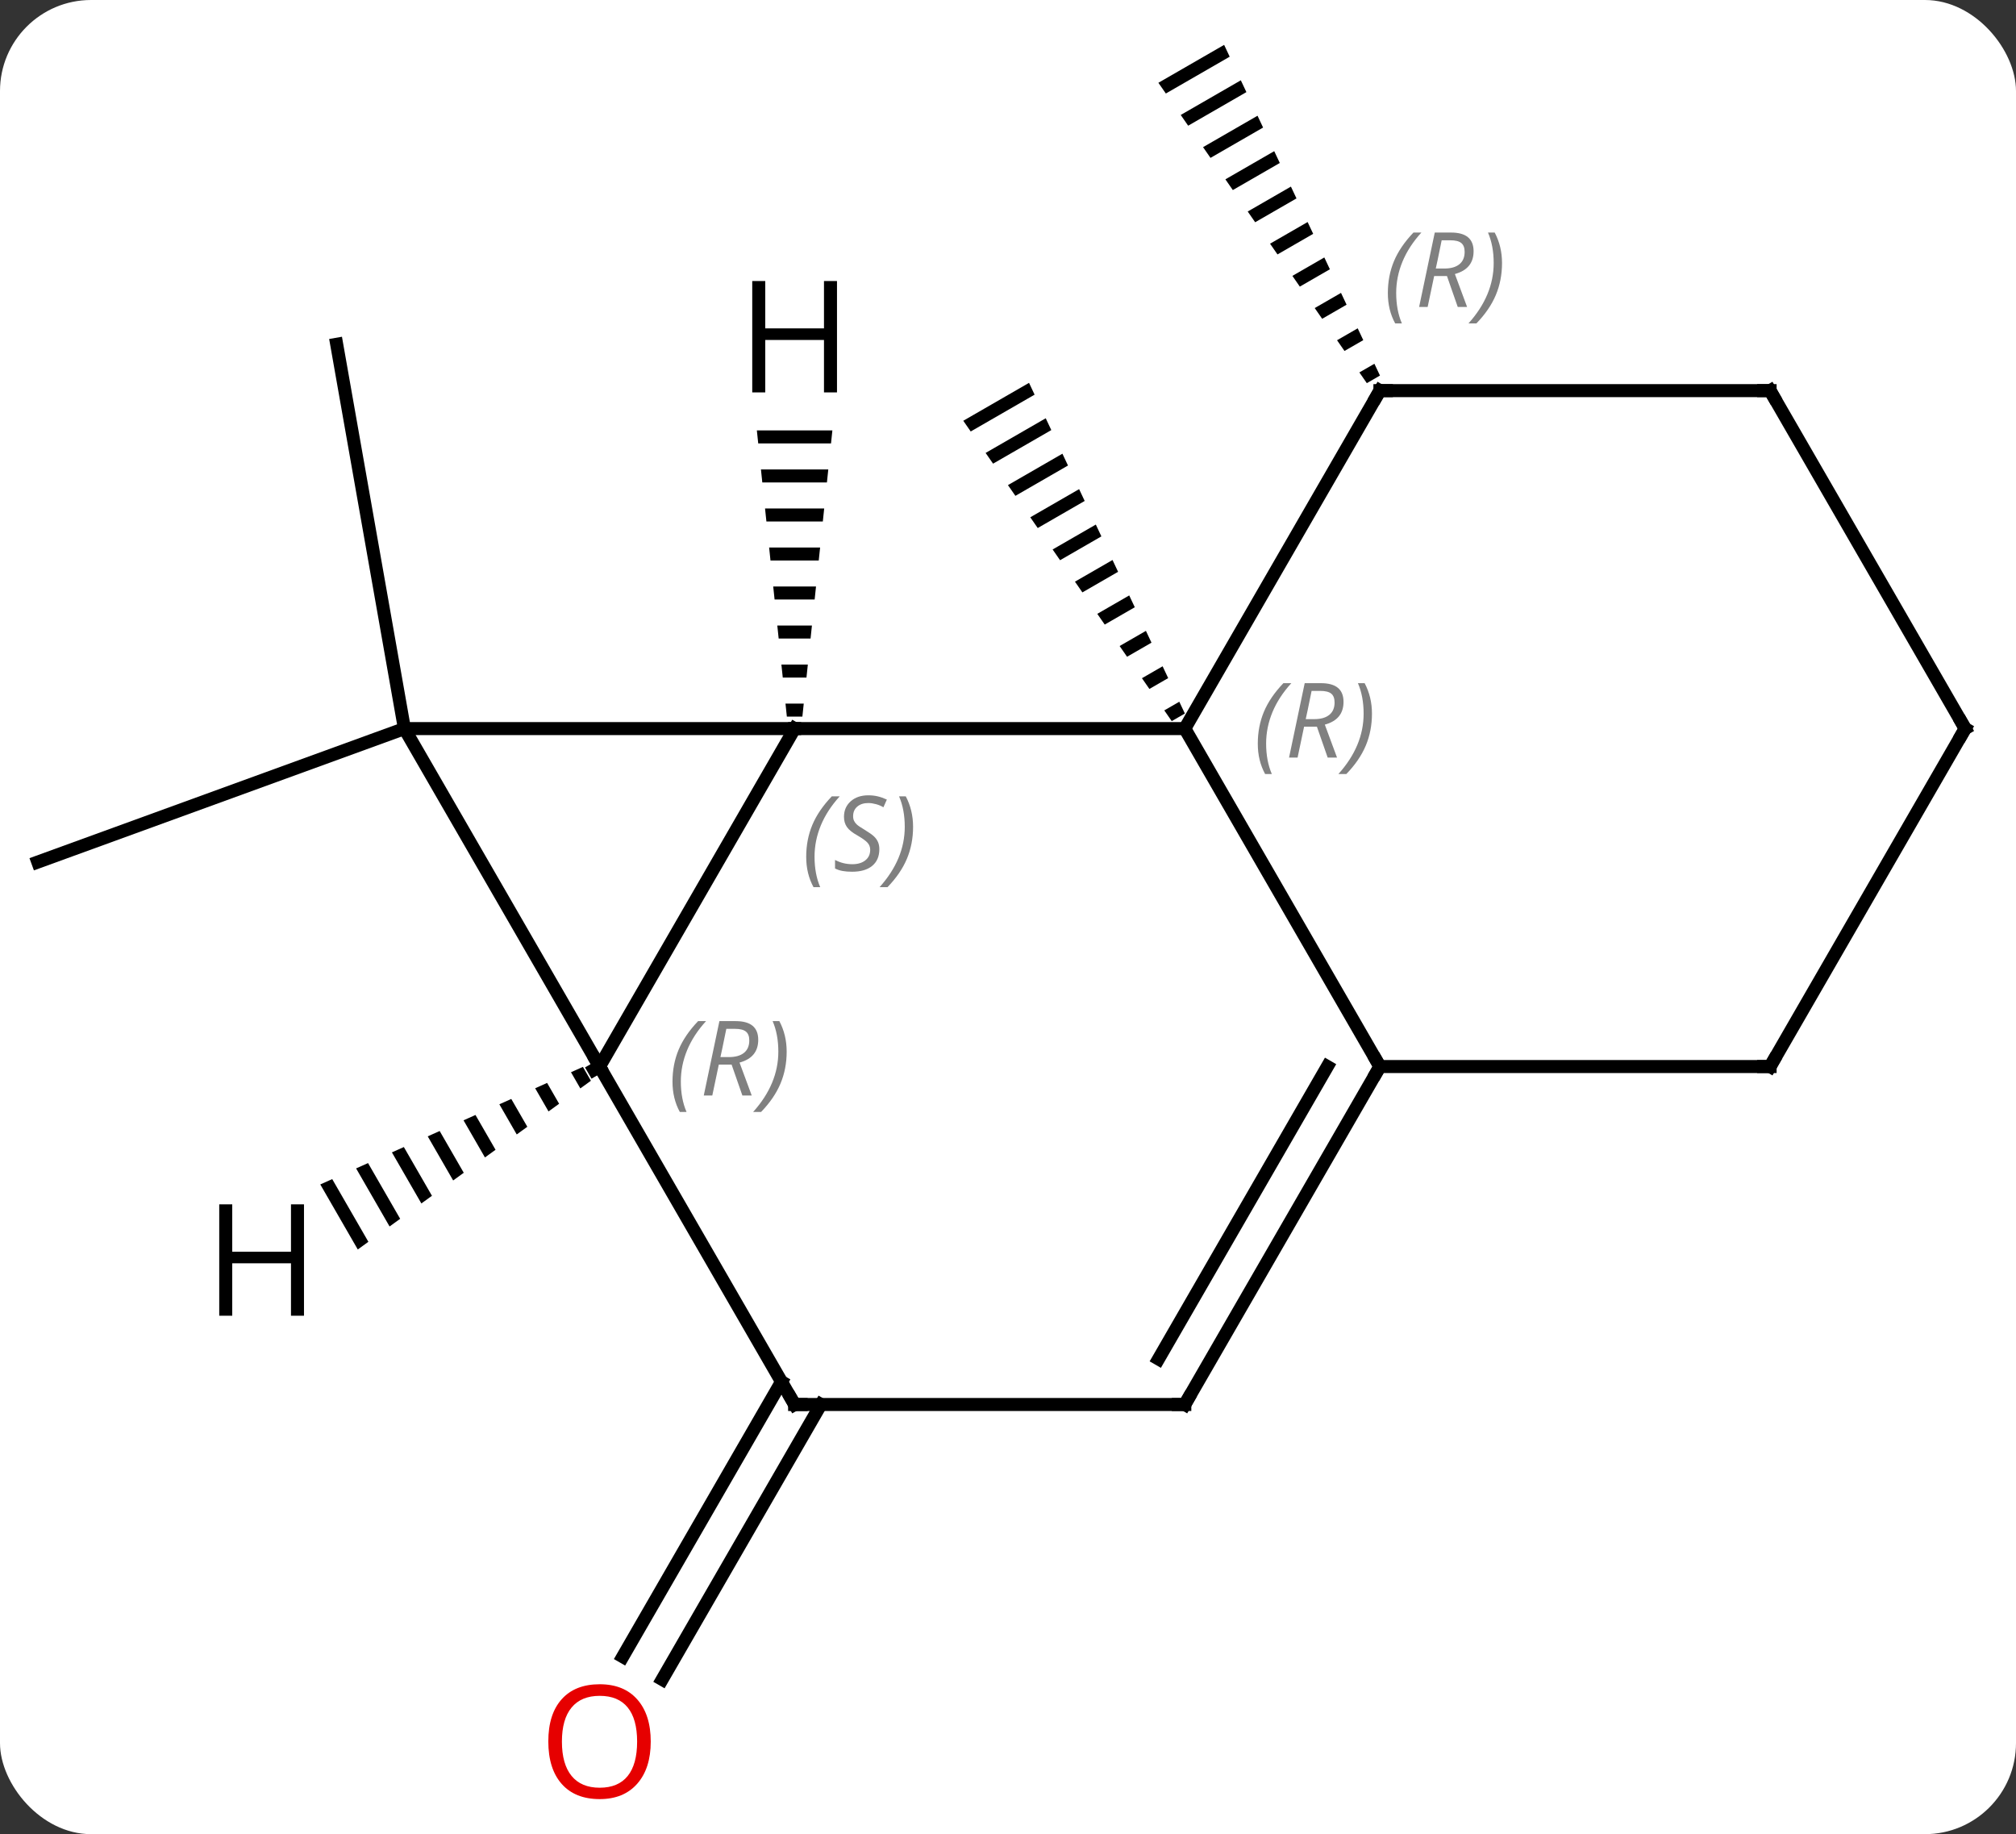 <svg width="155" viewBox="0 0 155 141" style="fill-opacity:1; color-rendering:auto; color-interpolation:auto; text-rendering:auto; stroke:black; stroke-linecap:square; stroke-miterlimit:10; shape-rendering:auto; stroke-opacity:1; fill:black; stroke-dasharray:none; font-weight:normal; stroke-width:1; font-family:'Open Sans'; font-style:normal; stroke-linejoin:miter; font-size:12; stroke-dashoffset:0; image-rendering:auto;" height="141" class="cas-substance-image" xmlns:xlink="http://www.w3.org/1999/xlink" xmlns="http://www.w3.org/2000/svg"><rect x="0" y="0" width="155" height="141" fill="#333333" stroke="none"/><svg class="cas-substance-single-component"><rect y="0" x="0" width="155" stroke="none" ry="7" rx="7" height="141" fill="white" class="cas-substance-group"/><svg y="0" x="0" width="155" viewBox="0 0 155 141" style="fill:black;" height="141" class="cas-substance-single-component-image"><svg><g><g transform="translate(77,69)" style="text-rendering:geometricPrecision; color-rendering:optimizeQuality; color-interpolation:linearRGB; stroke-linecap:butt; image-rendering:optimizeQuality;"><path style="stroke:none;" d="M2.117 -39.569 L-2.938 -36.654 L-2.938 -36.654 L-2.366 -35.83 L-2.366 -35.83 L2.545 -38.661 L2.545 -38.661 L2.117 -39.569 ZM3.401 -36.846 L-1.221 -34.181 L-1.221 -34.181 L-0.648 -33.356 L-0.648 -33.356 L3.829 -35.938 L3.401 -36.846 ZM4.684 -34.122 L0.496 -31.707 L1.069 -30.882 L1.069 -30.882 L5.112 -33.214 L5.112 -33.214 L4.684 -34.122 ZM5.968 -31.398 L2.213 -29.233 L2.213 -29.233 L2.786 -28.408 L2.786 -28.408 L6.396 -30.49 L6.396 -30.49 L5.968 -31.398 ZM7.252 -28.674 L3.931 -26.759 L3.931 -26.759 L4.503 -25.934 L4.503 -25.934 L7.68 -27.766 L7.68 -27.766 L7.252 -28.674 ZM8.536 -25.95 L5.648 -24.285 L5.648 -24.285 L6.22 -23.46 L6.22 -23.46 L8.964 -25.043 L8.964 -25.043 L8.536 -25.95 ZM9.82 -23.227 L7.365 -21.811 L7.365 -21.811 L7.937 -20.986 L7.937 -20.986 L10.248 -22.319 L10.248 -22.319 L9.82 -23.227 ZM11.104 -20.503 L9.082 -19.337 L9.082 -19.337 L9.654 -18.512 L9.654 -18.512 L11.532 -19.595 L11.532 -19.595 L11.104 -20.503 ZM12.387 -17.779 L10.799 -16.863 L10.799 -16.863 L11.371 -16.038 L11.371 -16.038 L12.816 -16.871 L12.816 -16.871 L12.387 -17.779 ZM13.671 -15.055 L12.516 -14.389 L12.516 -14.389 L13.089 -13.565 L13.089 -13.565 L14.099 -14.147 L14.099 -14.147 L13.671 -15.055 Z"/><line y2="-12.99" y1="-2.73" x2="-45.906" x1="-74.094" style="fill:none;"/><line y2="-12.99" y1="-42.534" x2="-45.906" x1="-51.114" style="fill:none;"/><path style="stroke:none;" d="M17.117 -65.55 L12.063 -62.636 L12.063 -62.636 L12.636 -61.811 L12.636 -61.811 L17.545 -64.642 L17.117 -65.55 ZM18.401 -62.827 L13.78 -60.162 L13.78 -60.162 L14.352 -59.337 L14.352 -59.337 L18.829 -61.919 L18.829 -61.919 L18.401 -62.827 ZM19.685 -60.103 L15.497 -57.688 L15.497 -57.688 L16.069 -56.863 L16.069 -56.863 L20.113 -59.195 L20.113 -59.195 L19.685 -60.103 ZM20.969 -57.379 L17.214 -55.214 L17.214 -55.214 L17.786 -54.389 L21.397 -56.471 L21.397 -56.471 L20.969 -57.379 ZM22.252 -54.655 L18.931 -52.74 L18.931 -52.74 L19.503 -51.915 L19.503 -51.915 L22.68 -53.747 L22.68 -53.747 L22.252 -54.655 ZM23.536 -51.931 L20.648 -50.266 L20.648 -50.266 L21.22 -49.441 L21.22 -49.441 L23.964 -51.024 L23.964 -51.024 L23.536 -51.931 ZM24.82 -49.208 L22.365 -47.792 L22.365 -47.792 L22.937 -46.967 L22.937 -46.967 L25.248 -48.3 L25.248 -48.3 L24.82 -49.208 ZM26.104 -46.484 L24.082 -45.318 L24.082 -45.318 L24.654 -44.493 L24.654 -44.493 L26.531 -45.576 L26.531 -45.576 L26.104 -46.484 ZM27.387 -43.76 L25.799 -42.844 L25.799 -42.844 L26.371 -42.02 L26.371 -42.02 L27.815 -42.852 L27.815 -42.852 L27.387 -43.76 ZM28.671 -41.036 L27.516 -40.37 L27.516 -40.37 L28.088 -39.546 L28.088 -39.546 L29.099 -40.129 L29.099 -40.129 L28.671 -41.036 Z"/><line y2="38.97" y1="60.106" x2="-13.885" x1="-26.087" style="fill:none;"/><line y2="37.22" y1="58.356" x2="-16.916" x1="-29.118" style="fill:none;"/><line y2="-12.99" y1="-12.99" x2="14.094" x1="-15.906" style="fill:none;"/><line y2="12.99" y1="-12.99" x2="-30.906" x1="-15.906" style="fill:none;"/><line y2="-12.99" y1="-12.99" x2="-45.906" x1="-15.906" style="fill:none;"/><line y2="12.99" y1="-12.99" x2="29.094" x1="14.094" style="fill:none;"/><line y2="-38.97" y1="-12.99" x2="29.094" x1="14.094" style="fill:none;"/><line y2="-12.99" y1="12.99" x2="-45.906" x1="-30.906" style="fill:none;"/><line y2="38.97" y1="12.99" x2="-15.906" x1="-30.906" style="fill:none;"/><line y2="38.97" y1="12.99" x2="14.094" x1="29.094" style="fill:none;"/><line y2="35.47" y1="12.99" x2="12.073" x1="25.052" style="fill:none;"/><line y2="12.99" y1="12.99" x2="59.094" x1="29.094" style="fill:none;"/><line y2="-38.97" y1="-38.97" x2="59.094" x1="29.094" style="fill:none;"/><line y2="38.97" y1="38.97" x2="14.094" x1="-15.906" style="fill:none;"/><line y2="-12.99" y1="12.99" x2="74.094" x1="59.094" style="fill:none;"/><line y2="-12.99" y1="-38.97" x2="74.094" x1="59.094" style="fill:none;"/><path style="stroke:none;" d="M-18.809 -35.912 L-18.704 -34.912 L-13.107 -34.912 L-13.003 -35.912 ZM-18.495 -32.912 L-18.39 -31.912 L-13.422 -31.912 L-13.317 -32.912 ZM-18.18 -29.912 L-18.075 -28.912 L-13.737 -28.912 L-13.632 -29.912 ZM-17.866 -26.912 L-17.761 -25.912 L-14.051 -25.912 L-13.946 -26.912 ZM-17.551 -23.912 L-17.446 -22.912 L-14.366 -22.912 L-14.261 -23.912 ZM-17.237 -20.912 L-17.132 -19.912 L-14.68 -19.912 L-14.575 -20.912 ZM-16.922 -17.912 L-16.817 -16.912 L-14.995 -16.912 L-14.89 -17.912 ZM-16.608 -14.912 L-16.503 -13.912 L-15.309 -13.912 L-15.204 -14.912 Z"/><path style="stroke:none;" d="M-32.183 13.017 L-33.1 13.427 L-33.1 13.427 L-32.382 14.672 L-31.568 14.083 L-31.568 14.083 L-32.183 13.017 ZM-34.936 14.249 L-35.854 14.66 L-34.827 16.441 L-34.012 15.851 L-34.012 15.851 L-34.936 14.249 ZM-37.69 15.481 L-38.607 15.892 L-37.271 18.21 L-36.456 17.62 L-37.69 15.481 ZM-40.443 16.713 L-41.361 17.124 L-39.715 19.978 L-38.9 19.389 L-40.443 16.713 ZM-43.196 17.946 L-44.114 18.357 L-44.114 18.357 L-42.159 21.747 L-42.159 21.747 L-41.344 21.157 L-43.196 17.946 ZM-45.95 19.178 L-46.868 19.589 L-46.868 19.589 L-44.603 23.515 L-44.603 23.515 L-43.789 22.926 L-45.95 19.178 ZM-48.703 20.411 L-49.621 20.821 L-49.621 20.821 L-47.048 25.284 L-46.233 24.695 L-48.703 20.411 ZM-51.457 21.643 L-52.375 22.054 L-52.375 22.054 L-49.492 27.053 L-48.677 26.463 L-48.677 26.463 L-51.457 21.643 Z"/></g><g transform="translate(77,69)" style="fill:rgb(230,0,0); text-rendering:geometricPrecision; color-rendering:optimizeQuality; image-rendering:optimizeQuality; font-family:'Open Sans'; stroke:rgb(230,0,0); color-interpolation:linearRGB;"><path style="stroke:none;" d="M-26.968 64.883 Q-26.968 66.945 -28.008 68.125 Q-29.047 69.305 -30.89 69.305 Q-32.781 69.305 -33.812 68.141 Q-34.843 66.976 -34.843 64.867 Q-34.843 62.773 -33.812 61.625 Q-32.781 60.476 -30.89 60.476 Q-29.031 60.476 -28 61.648 Q-26.968 62.82 -26.968 64.883 ZM-33.797 64.883 Q-33.797 66.617 -33.054 67.523 Q-32.312 68.43 -30.89 68.43 Q-29.468 68.43 -28.742 67.531 Q-28.015 66.633 -28.015 64.883 Q-28.015 63.148 -28.742 62.258 Q-29.468 61.367 -30.89 61.367 Q-32.312 61.367 -33.054 62.266 Q-33.797 63.164 -33.797 64.883 Z"/></g><g transform="translate(77,69)" style="font-size:8.4px; fill:gray; text-rendering:geometricPrecision; image-rendering:optimizeQuality; color-rendering:optimizeQuality; font-family:'Open Sans'; font-style:italic; stroke:gray; color-interpolation:linearRGB;"><path style="stroke:none;" d="M-15.015 -3.127 Q-15.015 -4.455 -14.546 -5.58 Q-14.077 -6.705 -13.046 -7.783 L-12.437 -7.783 Q-13.405 -6.72 -13.89 -5.548 Q-14.374 -4.377 -14.374 -3.142 Q-14.374 -1.814 -13.937 -0.798 L-14.452 -0.798 Q-15.015 -1.83 -15.015 -3.127 ZM-9.392 -3.72 Q-9.392 -2.892 -9.939 -2.439 Q-10.486 -1.986 -11.486 -1.986 Q-11.892 -1.986 -12.204 -2.041 Q-12.517 -2.095 -12.798 -2.236 L-12.798 -2.892 Q-12.173 -2.564 -11.47 -2.564 Q-10.845 -2.564 -10.47 -2.861 Q-10.095 -3.158 -10.095 -3.674 Q-10.095 -3.986 -10.298 -4.213 Q-10.501 -4.439 -11.064 -4.767 Q-11.658 -5.095 -11.884 -5.423 Q-12.111 -5.752 -12.111 -6.205 Q-12.111 -6.939 -11.595 -7.4 Q-11.079 -7.861 -10.236 -7.861 Q-9.861 -7.861 -9.525 -7.783 Q-9.189 -7.705 -8.814 -7.533 L-9.079 -6.939 Q-9.329 -7.095 -9.65 -7.181 Q-9.97 -7.267 -10.236 -7.267 Q-10.767 -7.267 -11.087 -6.994 Q-11.408 -6.72 -11.408 -6.252 Q-11.408 -6.048 -11.337 -5.9 Q-11.267 -5.752 -11.126 -5.619 Q-10.986 -5.486 -10.564 -5.236 Q-10.001 -4.892 -9.798 -4.697 Q-9.595 -4.502 -9.494 -4.267 Q-9.392 -4.033 -9.392 -3.72 ZM-6.798 -5.439 Q-6.798 -4.111 -7.274 -2.978 Q-7.751 -1.845 -8.766 -0.798 L-9.376 -0.798 Q-7.438 -2.955 -7.438 -5.439 Q-7.438 -6.767 -7.876 -7.783 L-7.36 -7.783 Q-6.798 -6.72 -6.798 -5.439 Z"/><path style="stroke:none;" d="M19.705 -11.826 Q19.705 -13.154 20.174 -14.279 Q20.643 -15.404 21.674 -16.482 L22.284 -16.482 Q21.315 -15.42 20.83 -14.248 Q20.346 -13.076 20.346 -11.842 Q20.346 -10.513 20.784 -9.498 L20.268 -9.498 Q19.705 -10.529 19.705 -11.826 ZM23.265 -13.138 L22.765 -10.763 L22.109 -10.763 L23.312 -16.482 L24.562 -16.482 Q26.297 -16.482 26.297 -15.045 Q26.297 -13.685 24.859 -13.295 L25.797 -10.763 L25.078 -10.763 L24.25 -13.138 L23.265 -13.138 ZM23.843 -15.888 Q23.453 -13.967 23.39 -13.717 L24.047 -13.717 Q24.797 -13.717 25.203 -14.045 Q25.609 -14.373 25.609 -14.998 Q25.609 -15.467 25.351 -15.678 Q25.093 -15.888 24.5 -15.888 L23.843 -15.888 ZM28.483 -14.138 Q28.483 -12.81 28.006 -11.678 Q27.529 -10.545 26.514 -9.498 L25.904 -9.498 Q27.842 -11.654 27.842 -14.138 Q27.842 -15.467 27.404 -16.482 L27.92 -16.482 Q28.483 -15.42 28.483 -14.138 Z"/></g><g transform="translate(77,69)" style="stroke-linecap:butt; font-size:8.4px; text-rendering:geometricPrecision; image-rendering:optimizeQuality; color-rendering:optimizeQuality; font-family:'Open Sans'; font-style:italic; color-interpolation:linearRGB; stroke-miterlimit:5;"><path style="fill:none;" d="M-31.339 13.24 L-30.906 12.99 L-31.156 12.557"/><path style="fill:gray; stroke:none;" d="M-25.295 14.154 Q-25.295 12.826 -24.826 11.701 Q-24.357 10.576 -23.326 9.498 L-22.716 9.498 Q-23.685 10.56 -24.17 11.732 Q-24.654 12.904 -24.654 14.138 Q-24.654 15.467 -24.216 16.482 L-24.732 16.482 Q-25.295 15.451 -25.295 14.154 ZM-21.735 12.842 L-22.235 15.217 L-22.891 15.217 L-21.688 9.498 L-20.438 9.498 Q-18.703 9.498 -18.703 10.935 Q-18.703 12.295 -20.141 12.685 L-19.203 15.217 L-19.922 15.217 L-20.75 12.842 L-21.735 12.842 ZM-21.157 10.092 Q-21.547 12.013 -21.61 12.263 L-20.953 12.263 Q-20.203 12.263 -19.797 11.935 Q-19.391 11.607 -19.391 10.982 Q-19.391 10.513 -19.649 10.303 Q-19.907 10.092 -20.5 10.092 L-21.157 10.092 ZM-16.517 11.842 Q-16.517 13.17 -16.994 14.303 Q-17.471 15.435 -18.486 16.482 L-19.096 16.482 Q-17.158 14.326 -17.158 11.842 Q-17.158 10.513 -17.596 9.498 L-17.08 9.498 Q-16.517 10.56 -16.517 11.842 Z"/><path style="fill:none;" d="M28.844 13.423 L29.094 12.99 L28.844 12.557"/><path style="fill:none;" d="M28.844 -38.537 L29.094 -38.97 L29.594 -38.97"/><path style="fill:gray; stroke:none;" d="M29.705 -46.466 Q29.705 -47.794 30.174 -48.919 Q30.643 -50.044 31.674 -51.123 L32.283 -51.123 Q31.315 -50.06 30.83 -48.888 Q30.346 -47.716 30.346 -46.482 Q30.346 -45.154 30.783 -44.138 L30.268 -44.138 Q29.705 -45.169 29.705 -46.466 ZM33.265 -47.779 L32.765 -45.404 L32.109 -45.404 L33.312 -51.123 L34.562 -51.123 Q36.297 -51.123 36.297 -49.685 Q36.297 -48.326 34.859 -47.935 L35.797 -45.404 L35.078 -45.404 L34.25 -47.779 L33.265 -47.779 ZM33.843 -50.529 Q33.453 -48.607 33.39 -48.357 L34.047 -48.357 Q34.797 -48.357 35.203 -48.685 Q35.609 -49.013 35.609 -49.638 Q35.609 -50.107 35.351 -50.318 Q35.093 -50.529 34.5 -50.529 L33.843 -50.529 ZM38.483 -48.779 Q38.483 -47.451 38.006 -46.318 Q37.529 -45.185 36.514 -44.138 L35.904 -44.138 Q37.842 -46.294 37.842 -48.779 Q37.842 -50.107 37.404 -51.123 L37.92 -51.123 Q38.483 -50.06 38.483 -48.779 Z"/><path style="fill:none;" d="M-16.156 38.537 L-15.906 38.97 L-15.406 38.97"/><path style="fill:none;" d="M14.344 38.537 L14.094 38.97 L13.594 38.97"/><path style="fill:none;" d="M58.594 12.99 L59.094 12.99 L59.344 12.557"/><path style="fill:none;" d="M58.594 -38.97 L59.094 -38.97 L59.344 -38.537"/><path style="fill:none;" d="M73.844 -12.557 L74.094 -12.99 L73.844 -13.423"/><path style="stroke:none;" d="M-12.648 -38.834 L-13.648 -38.834 L-13.648 -42.865 L-18.164 -42.865 L-18.164 -38.834 L-19.164 -38.834 L-19.164 -47.396 L-18.164 -47.396 L-18.164 -43.756 L-13.648 -43.756 L-13.648 -47.396 L-12.648 -47.396 L-12.648 -38.834 Z"/><path style="stroke:none;" d="M-53.628 32.146 L-54.628 32.146 L-54.628 28.115 L-59.144 28.115 L-59.144 32.146 L-60.144 32.146 L-60.144 23.584 L-59.144 23.584 L-59.144 27.224 L-54.628 27.224 L-54.628 23.584 L-53.628 23.584 L-53.628 32.146 Z"/></g></g></svg></svg></svg></svg>